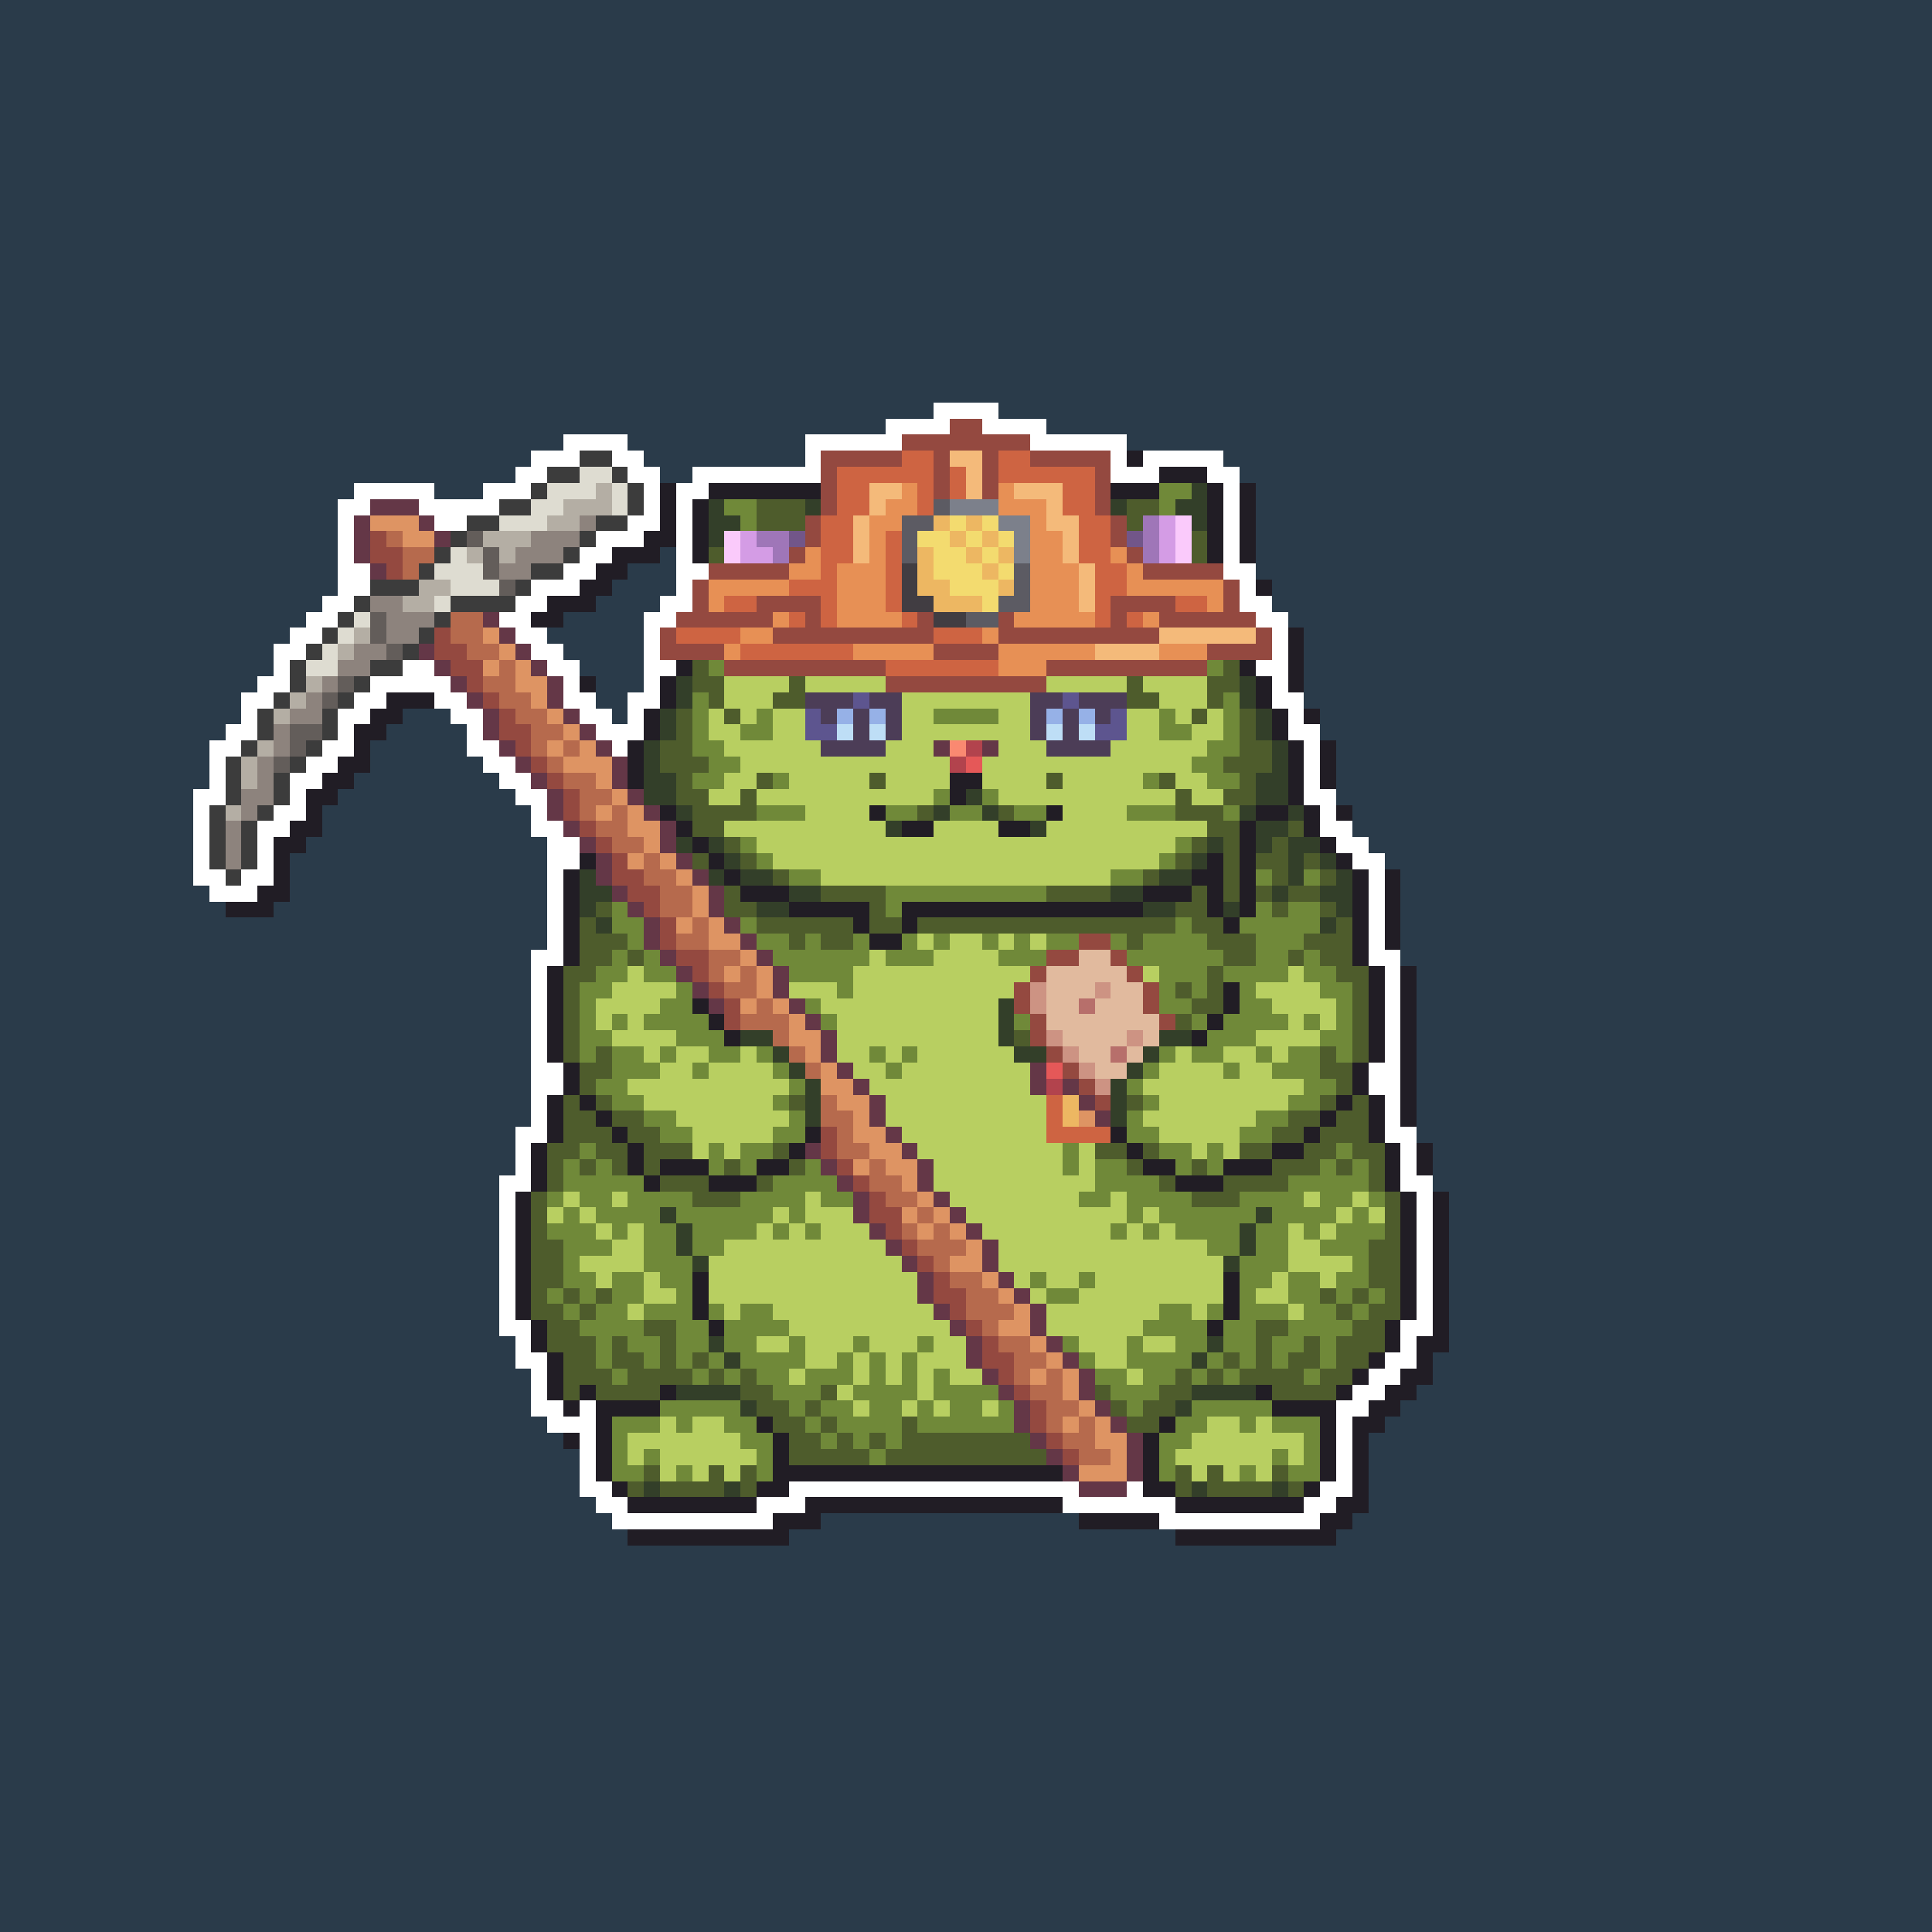 <svg xmlns="http://www.w3.org/2000/svg" shape-rendering="crispEdges" viewBox="0 -0.5 120 120" style="width:100%;height:100%;transform:translate3d(0,0,0);content-visibility:visible">
  <rect x="0" y="-0.5" width="120" height="120" fill="#333333" stroke="none"/>
  <path stroke="#2a3b4a" d="M0,0 h120 M0,1 h120 M0,2 h120 M0,3 h120 M0,4 h120 M0,5 h120 
    M0,6 h120 M0,7 h120 M0,8 h120 M0,9 h120 M0,10 h120 M0,11 h120 M0,12 h120 M0,13 h120 
    M0,14 h120 M0,15 h120 M0,16 h120 M0,17 h120 M0,18 h120 M0,19 h120 M0,20 h120 
    M0,21 h120 M0,22 h120 M0,23 h120 M0,24 h120 M0,25 h58 M62,25 h58 M0,26 h55 
    M65,26 h55 M0,27 h35 M39,27 h11 M70,27 h50 M0,28 h33 M40,28 h10 M76,28 h44 
    M0,29 h32 M41,29 h2 M77,29 h43 M0,30 h22 M27,30 h3 M78,30 h42 M0,31 h21 M78,31 h42 
    M0,32 h21 M78,32 h42 M0,33 h21 M78,33 h42 M0,34 h21 M41,34 h1 M78,34 h42 M0,35 h21 
    M39,35 h3 M78,35 h42 M0,36 h21 M38,36 h4 M79,36 h41 M0,37 h20 M37,37 h4 M79,37 h41 
    M0,38 h19 M35,38 h5 M80,38 h40 M0,39 h18 M34,39 h6 M81,39 h39 M0,40 h17 M35,40 h5 
    M81,40 h39 M0,41 h17 M36,41 h4 M81,41 h39 M0,42 h16 M37,42 h3 M81,42 h39 M0,43 h15 
    M37,43 h2 M81,43 h39 M0,44 h15 M25,44 h3 M38,44 h1 M82,44 h38 M0,45 h14 M24,45 h5 
    M82,45 h38 M0,46 h13 M23,46 h6 M83,46 h37 M0,47 h13 M23,47 h7 M83,47 h37 M0,48 h13 
    M22,48 h9 M83,48 h37 M0,49 h12 M21,49 h11 M83,49 h37 M0,50 h12 M20,50 h13 M84,50 h36 
    M0,51 h12 M20,51 h13 M84,51 h36 M0,52 h12 M19,52 h15 M85,52 h35 M0,53 h12 M18,53 h16 
    M86,53 h34 M0,54 h12 M18,54 h16 M87,54 h33 M0,55 h13 M18,55 h16 M87,55 h33 
    M0,56 h14 M17,56 h17 M87,56 h33 M0,57 h34 M87,57 h33 M0,58 h34 M87,58 h33 M0,59 h33 
    M87,59 h33 M0,60 h33 M88,60 h32 M0,61 h33 M88,61 h32 M0,62 h33 M88,62 h32 M0,63 h33 
    M88,63 h32 M0,64 h33 M88,64 h32 M0,65 h33 M88,65 h32 M0,66 h33 M88,66 h32 M0,67 h33 
    M88,67 h32 M0,68 h33 M88,68 h32 M0,69 h33 M88,69 h32 M0,70 h32 M88,70 h32 M0,71 h32 
    M89,71 h31 M0,72 h32 M89,72 h31 M0,73 h31 M89,73 h31 M0,74 h31 M90,74 h30 M0,75 h31 
    M90,75 h30 M0,76 h31 M90,76 h30 M0,77 h31 M90,77 h30 M0,78 h31 M90,78 h30 M0,79 h31 
    M90,79 h30 M0,80 h31 M90,80 h30 M0,81 h31 M90,81 h30 M0,82 h31 M90,82 h30 M0,83 h32 
    M90,83 h30 M0,84 h32 M89,84 h31 M0,85 h33 M89,85 h31 M0,86 h33 M88,86 h32 M0,87 h33 
    M87,87 h33 M0,88 h34 M86,88 h34 M0,89 h35 M85,89 h35 M0,90 h36 M85,90 h35 M0,91 h36 
    M85,91 h35 M0,92 h36 M85,92 h35 M0,93 h37 M85,93 h35 M0,94 h38 M51,94 h16 M84,94 h36 
    M0,95 h39 M49,95 h24 M83,95 h37 M0,96 h120 M0,97 h120 M0,98 h120 M0,99 h120 
    M0,100 h120 M0,101 h120 M0,102 h120 M0,103 h120 M0,104 h120 M0,105 h120 M0,106 h120 
    M0,107 h120 M0,108 h120 M0,109 h120 M0,110 h120 M0,111 h120 M0,112 h120 M0,113 h120 
    M0,114 h120 M0,115 h120 M0,116 h120 M0,117 h120 M0,118 h120 M0,119 h120"/>
  <path stroke="#ffffff" d="M58,25 h4 M55,26 h4 M61,26 h4 M35,27 h4 M50,27 h6 M64,27 h6 
    M33,28 h3 M38,28 h2 M50,28 h1 M69,28 h1 M71,28 h5 M32,29 h2 M39,29 h2 M43,29 h8 
    M69,29 h3 M75,29 h2 M22,30 h5 M30,30 h3 M40,30 h1 M42,30 h2 M76,30 h1 M21,31 h2 
    M26,31 h5 M40,31 h1 M42,31 h1 M76,31 h1 M21,32 h1 M27,32 h2 M39,32 h2 M42,32 h1 
    M76,32 h1 M21,33 h1 M37,33 h3 M42,33 h1 M76,33 h1 M21,34 h1 M36,34 h2 M42,34 h1 
    M76,34 h1 M21,35 h2 M35,35 h2 M42,35 h2 M76,35 h2 M21,36 h2 M33,36 h3 M42,36 h1 
    M77,36 h1 M20,37 h2 M32,37 h2 M41,37 h2 M77,37 h2 M19,38 h2 M31,38 h2 M40,38 h2 
    M78,38 h2 M18,39 h2 M32,39 h2 M40,39 h1 M79,39 h1 M17,40 h2 M33,40 h2 M40,40 h1 
    M79,40 h1 M17,41 h1 M25,41 h2 M34,41 h2 M40,41 h2 M78,41 h2 M16,42 h2 M23,42 h5 
    M35,42 h1 M40,42 h1 M79,42 h1 M15,43 h2 M22,43 h2 M27,43 h2 M35,43 h2 M39,43 h2 
    M79,43 h2 M15,44 h1 M21,44 h2 M28,44 h2 M36,44 h2 M39,44 h1 M80,44 h1 M14,45 h2 
    M21,45 h1 M29,45 h1 M37,45 h3 M80,45 h2 M13,46 h2 M20,46 h2 M29,46 h2 M38,46 h1 
    M81,46 h1 M13,47 h1 M19,47 h2 M30,47 h2 M81,47 h1 M13,48 h1 M18,48 h2 M31,48 h2 
    M81,48 h1 M12,49 h2 M18,49 h1 M32,49 h2 M81,49 h2 M12,50 h1 M17,50 h2 M33,50 h1 
    M82,50 h1 M12,51 h1 M16,51 h2 M33,51 h2 M82,51 h2 M12,52 h1 M16,52 h1 M34,52 h2 
    M83,52 h2 M12,53 h1 M16,53 h1 M34,53 h2 M84,53 h2 M12,54 h2 M15,54 h2 M34,54 h1 
    M85,54 h1 M13,55 h3 M34,55 h1 M85,55 h1 M34,56 h1 M85,56 h1 M34,57 h1 M85,57 h1 
    M34,58 h1 M85,58 h1 M33,59 h2 M85,59 h2 M33,60 h1 M86,60 h1 M33,61 h1 M86,61 h1 
    M33,62 h1 M86,62 h1 M33,63 h1 M86,63 h1 M33,64 h1 M86,64 h1 M33,65 h1 M86,65 h1 
    M33,66 h2 M85,66 h2 M33,67 h2 M85,67 h2 M33,68 h1 M86,68 h1 M33,69 h1 M86,69 h1 
    M32,70 h2 M86,70 h2 M32,71 h1 M87,71 h1 M32,72 h1 M87,72 h1 M31,73 h2 M87,73 h2 
    M31,74 h1 M88,74 h1 M31,75 h1 M88,75 h1 M31,76 h1 M88,76 h1 M31,77 h1 M88,77 h1 
    M31,78 h1 M88,78 h1 M31,79 h1 M88,79 h1 M31,80 h1 M88,80 h1 M31,81 h1 M88,81 h1 
    M31,82 h2 M87,82 h2 M32,83 h1 M87,83 h1 M32,84 h2 M86,84 h2 M33,85 h1 M85,85 h2 
    M33,86 h1 M84,86 h2 M33,87 h2 M36,87 h1 M83,87 h2 M34,88 h3 M83,88 h1 M36,89 h1 
    M83,89 h1 M36,90 h1 M83,90 h1 M36,91 h1 M83,91 h1 M36,92 h2 M49,92 h18 M70,92 h1 
    M82,92 h2 M37,93 h2 M47,93 h3 M66,93 h7 M81,93 h2 M38,94 h10 M72,94 h10"/>
  <path stroke="#944940" d="M59,26 h2 M56,27 h8 M51,28 h5 M58,28 h1 M61,28 h1 M64,28 h5 
    M51,29 h1 M58,29 h1 M61,29 h1 M68,29 h1 M51,30 h1 M58,30 h1 M61,30 h1 M68,30 h1 
    M51,31 h1 M68,31 h1 M50,32 h1 M69,32 h1 M23,33 h1 M50,33 h1 M69,33 h1 M23,34 h2 
    M49,34 h1 M70,34 h1 M24,35 h1 M44,35 h5 M71,35 h5 M43,36 h1 M76,36 h1 M43,37 h1 
    M47,37 h4 M69,37 h4 M76,37 h1 M42,38 h6 M50,38 h1 M57,38 h1 M62,38 h1 M69,38 h1 
    M72,38 h6 M27,39 h1 M41,39 h1 M48,39 h10 M62,39 h10 M78,39 h1 M27,40 h2 M41,40 h4 
    M58,40 h4 M75,40 h4 M28,41 h2 M45,41 h10 M65,41 h10 M29,42 h1 M55,42 h10 M30,43 h1 
    M31,44 h1 M31,45 h2 M32,46 h1 M33,47 h1 M34,48 h1 M35,49 h1 M35,50 h1 M36,51 h1 
    M37,52 h1 M38,53 h1 M38,54 h2 M39,55 h2 M40,56 h1 M41,57 h1 M41,58 h1 M67,58 h2 
    M42,59 h2 M65,59 h2 M69,59 h1 M43,60 h1 M64,60 h1 M70,60 h1 M44,61 h1 M63,61 h1 
    M71,61 h1 M45,62 h1 M63,62 h1 M71,62 h1 M45,63 h1 M64,63 h1 M72,63 h1 M64,64 h1 
    M65,65 h1 M66,66 h1 M67,67 h1 M68,68 h1 M51,70 h1 M51,71 h1 M52,72 h1 M53,73 h1 
    M54,74 h1 M54,75 h2 M55,76 h1 M56,77 h1 M57,78 h1 M58,79 h1 M58,80 h2 M59,81 h1 
    M60,82 h1 M61,83 h1 M61,84 h2 M62,85 h1 M63,86 h1 M64,87 h1 M64,88 h1 M65,89 h1 
    M66,90 h1"/>
  <path stroke="#3c3c3c" d="M36,28 h2 M34,29 h2 M38,29 h1 M33,30 h1 M39,30 h1 M31,31 h2 
    M39,31 h1 M29,32 h2 M37,32 h2 M28,33 h1 M36,33 h1 M27,34 h1 M35,34 h1 M26,35 h1 
    M33,35 h2 M23,36 h3 M32,36 h1 M22,37 h1 M28,37 h4 M21,38 h1 M27,38 h1 M20,39 h1 
    M26,39 h1 M19,40 h1 M25,40 h1 M18,41 h1 M23,41 h2 M18,42 h1 M22,42 h1 M17,43 h1 
    M21,43 h1 M16,44 h1 M20,44 h1 M16,45 h1 M20,45 h1 M15,46 h1 M19,46 h1 M14,47 h1 
    M18,47 h1 M14,48 h1 M17,48 h1 M14,49 h1 M17,49 h1 M13,50 h1 M16,50 h1 M13,51 h1 
    M15,51 h1 M13,52 h1 M15,52 h1 M13,53 h1 M15,53 h1 M14,54 h1"/>
  <path stroke="#ce6442" d="M56,28 h2 M62,28 h2 M52,29 h6 M59,29 h1 M62,29 h6 M52,30 h2 
    M57,30 h1 M59,30 h1 M66,30 h2 M52,31 h2 M57,31 h1 M66,31 h2 M51,32 h2 M67,32 h2 
    M51,33 h2 M55,33 h1 M67,33 h2 M51,34 h2 M55,34 h1 M67,34 h2 M51,35 h1 M55,35 h1 
    M68,35 h2 M49,36 h3 M55,36 h1 M68,36 h2 M45,37 h2 M51,37 h1 M55,37 h1 M68,37 h1 
    M73,37 h2 M49,38 h1 M51,38 h1 M56,38 h1 M68,38 h1 M70,38 h1 M42,39 h4 M58,39 h3 
    M46,40 h7 M55,41 h7 M65,68 h1 M65,69 h1 M65,70 h4"/>
  <path stroke="#f4ba7a" d="M59,28 h2 M60,29 h1 M54,30 h2 M60,30 h1 M63,30 h3 M54,31 h1 
    M65,31 h1 M53,32 h1 M65,32 h2 M53,33 h1 M66,33 h1 M53,34 h1 M66,34 h1 M67,35 h1 
    M67,36 h1 M67,37 h1 M72,39 h6 M68,40 h4"/>
  <path stroke="#211d25" d="M70,28 h1 M72,29 h3 M41,30 h1 M44,30 h7 M69,30 h3 M75,30 h1 
    M77,30 h1 M41,31 h1 M43,31 h1 M75,31 h1 M77,31 h1 M41,32 h1 M43,32 h1 M75,32 h1 
    M77,32 h1 M40,33 h2 M43,33 h1 M75,33 h1 M77,33 h1 M38,34 h3 M43,34 h1 M75,34 h1 
    M77,34 h1 M37,35 h2 M36,36 h2 M78,36 h1 M34,37 h3 M33,38 h2 M80,39 h1 M80,40 h1 
    M42,41 h1 M77,41 h1 M80,41 h1 M36,42 h1 M41,42 h1 M78,42 h1 M80,42 h1 M24,43 h3 
    M41,43 h1 M78,43 h1 M23,44 h2 M40,44 h1 M79,44 h1 M81,44 h1 M22,45 h2 M40,45 h1 
    M79,45 h1 M22,46 h1 M39,46 h1 M80,46 h1 M82,46 h1 M21,47 h2 M39,47 h1 M80,47 h1 
    M82,47 h1 M20,48 h2 M39,48 h1 M59,48 h2 M80,48 h1 M82,48 h1 M19,49 h2 M59,49 h1 
    M80,49 h1 M19,50 h1 M41,50 h1 M54,50 h1 M65,50 h1 M78,50 h2 M81,50 h1 M83,50 h1 
    M18,51 h2 M42,51 h1 M56,51 h2 M62,51 h2 M77,51 h1 M81,51 h1 M17,52 h2 M43,52 h1 
    M77,52 h1 M82,52 h1 M17,53 h1 M36,53 h1 M44,53 h1 M75,53 h1 M77,53 h1 M83,53 h1 
    M17,54 h1 M35,54 h1 M45,54 h1 M74,54 h2 M77,54 h1 M84,54 h1 M86,54 h1 M16,55 h2 
    M35,55 h1 M46,55 h3 M71,55 h3 M75,55 h1 M77,55 h1 M84,55 h1 M86,55 h1 M14,56 h3 
    M35,56 h1 M49,56 h5 M56,56 h15 M75,56 h1 M77,56 h1 M84,56 h1 M86,56 h1 M35,57 h1 
    M53,57 h1 M56,57 h1 M76,57 h1 M84,57 h1 M86,57 h1 M35,58 h1 M54,58 h2 M84,58 h1 
    M86,58 h1 M35,59 h1 M84,59 h1 M34,60 h1 M85,60 h1 M87,60 h1 M34,61 h1 M76,61 h1 
    M85,61 h1 M87,61 h1 M34,62 h1 M43,62 h1 M76,62 h1 M85,62 h1 M87,62 h1 M34,63 h1 
    M44,63 h1 M75,63 h1 M85,63 h1 M87,63 h1 M34,64 h1 M45,64 h1 M74,64 h1 M85,64 h1 
    M87,64 h1 M34,65 h1 M85,65 h1 M87,65 h1 M35,66 h1 M84,66 h1 M87,66 h1 M35,67 h1 
    M84,67 h1 M87,67 h1 M34,68 h1 M36,68 h1 M83,68 h1 M85,68 h1 M87,68 h1 M34,69 h1 
    M37,69 h1 M82,69 h1 M85,69 h1 M87,69 h1 M34,70 h1 M38,70 h1 M50,70 h1 M69,70 h1 
    M81,70 h1 M85,70 h1 M33,71 h1 M39,71 h1 M49,71 h1 M70,71 h1 M79,71 h2 M86,71 h1 
    M88,71 h1 M33,72 h1 M39,72 h1 M41,72 h3 M47,72 h2 M71,72 h2 M76,72 h3 M86,72 h1 
    M88,72 h1 M33,73 h1 M40,73 h1 M44,73 h3 M73,73 h3 M86,73 h1 M32,74 h1 M87,74 h1 
    M89,74 h1 M32,75 h1 M87,75 h1 M89,75 h1 M32,76 h1 M87,76 h1 M89,76 h1 M32,77 h1 
    M87,77 h1 M89,77 h1 M32,78 h1 M87,78 h1 M89,78 h1 M32,79 h1 M43,79 h1 M76,79 h1 
    M87,79 h1 M89,79 h1 M32,80 h1 M43,80 h1 M76,80 h1 M87,80 h1 M89,80 h1 M32,81 h1 
    M43,81 h1 M76,81 h1 M87,81 h1 M89,81 h1 M33,82 h1 M44,82 h1 M75,82 h1 M86,82 h1 
    M89,82 h1 M33,83 h1 M86,83 h1 M88,83 h2 M34,84 h1 M85,84 h1 M88,84 h1 M34,85 h1 
    M84,85 h1 M87,85 h2 M34,86 h1 M36,86 h1 M41,86 h1 M78,86 h1 M83,86 h1 M86,86 h2 
    M35,87 h1 M37,87 h4 M79,87 h4 M85,87 h2 M37,88 h1 M47,88 h1 M72,88 h1 M82,88 h1 
    M84,88 h2 M35,89 h1 M37,89 h1 M48,89 h1 M71,89 h1 M82,89 h1 M84,89 h1 M37,90 h1 
    M48,90 h1 M71,90 h1 M82,90 h1 M84,90 h1 M37,91 h1 M48,91 h18 M71,91 h1 M82,91 h1 
    M84,91 h1 M38,92 h1 M47,92 h2 M71,92 h2 M81,92 h1 M84,92 h1 M39,93 h8 M50,93 h16 
    M73,93 h8 M83,93 h2 M48,94 h3 M67,94 h5 M82,94 h2 M39,95 h10 M73,95 h10"/>
  <path stroke="#dedcd1" d="M36,29 h2 M34,30 h3 M38,30 h1 M33,31 h2 M38,31 h1 M31,32 h3 
    M28,34 h1 M27,35 h3 M28,36 h3 M27,37 h1 M22,38 h1 M21,39 h1 M20,40 h1 M19,41 h2"/>
  <path stroke="#b4aea4" d="M37,30 h1 M35,31 h3 M34,32 h2 M30,33 h3 M29,34 h1 M31,34 h1 
    M26,36 h2 M25,37 h2 M22,39 h1 M21,40 h1 M19,42 h1 M18,43 h1 M17,44 h1 M16,46 h1 
    M15,47 h1 M15,48 h1 M14,50 h1"/>
  <path stroke="#e79055" d="M56,30 h1 M62,30 h1 M55,31 h2 M62,31 h3 M54,32 h2 M64,32 h1 
    M54,33 h1 M64,33 h2 M50,34 h1 M54,34 h1 M64,34 h2 M69,34 h1 M49,35 h2 M52,35 h3 
    M64,35 h3 M70,35 h1 M44,36 h5 M52,36 h3 M64,36 h3 M70,36 h6 M44,37 h1 M52,37 h3 
    M64,37 h3 M75,37 h1 M48,38 h1 M52,38 h4 M63,38 h5 M71,38 h1 M46,39 h2 M61,39 h1 
    M45,40 h1 M53,40 h5 M62,40 h6 M72,40 h3 M62,41 h3"/>
  <path stroke="#708939" d="M72,30 h2 M45,31 h2 M72,31 h1 M46,32 h1 M44,41 h1 M75,41 h1 
    M43,43 h1 M76,43 h1 M43,44 h1 M47,44 h1 M58,44 h4 M72,44 h1 M76,44 h1 M43,45 h1 
    M46,45 h2 M72,45 h2 M76,45 h1 M43,46 h2 M75,46 h2 M44,47 h2 M74,47 h2 M43,48 h2 
    M48,48 h1 M71,48 h1 M75,48 h2 M58,49 h1 M61,49 h1 M47,50 h3 M55,50 h2 M59,50 h2 
    M63,50 h2 M70,50 h3 M76,50 h1 M46,52 h1 M73,52 h1 M47,53 h1 M72,53 h1 M49,54 h2 
    M69,54 h2 M78,54 h1 M81,54 h1 M55,55 h10 M38,56 h1 M55,56 h1 M78,56 h1 M80,56 h2 
    M38,57 h2 M46,57 h1 M73,57 h1 M77,57 h5 M39,58 h1 M47,58 h2 M50,58 h1 M53,58 h1 
    M56,58 h1 M58,58 h1 M61,58 h1 M63,58 h1 M65,58 h2 M69,58 h1 M71,58 h4 M78,58 h3 
    M38,59 h1 M40,59 h1 M48,59 h6 M55,59 h3 M62,59 h3 M70,59 h6 M78,59 h2 M81,59 h1 
    M37,60 h2 M40,60 h2 M49,60 h4 M72,60 h3 M76,60 h4 M81,60 h2 M36,61 h2 M42,61 h1 
    M52,61 h1 M72,61 h1 M74,61 h1 M77,61 h1 M82,61 h2 M36,62 h1 M41,62 h2 M50,62 h1 
    M72,62 h2 M77,62 h2 M83,62 h1 M36,63 h1 M38,63 h1 M40,63 h4 M51,63 h1 M63,63 h1 
    M74,63 h1 M76,63 h4 M81,63 h1 M83,63 h1 M36,64 h2 M42,64 h3 M75,64 h3 M82,64 h2 
    M36,65 h1 M38,65 h2 M41,65 h1 M44,65 h2 M47,65 h1 M54,65 h1 M56,65 h1 M72,65 h1 
    M74,65 h2 M78,65 h1 M80,65 h2 M83,65 h1 M38,66 h3 M43,66 h1 M48,66 h1 M55,66 h1 
    M71,66 h1 M76,66 h1 M79,66 h3 M37,67 h2 M49,67 h1 M70,67 h1 M81,67 h2 M38,68 h2 
    M48,68 h1 M71,68 h1 M80,68 h2 M40,69 h2 M49,69 h1 M70,69 h1 M78,69 h2 M41,70 h2 
    M48,70 h2 M70,70 h2 M77,70 h2 M36,71 h1 M44,71 h1 M46,71 h2 M66,71 h1 M72,71 h2 
    M75,71 h1 M83,71 h1 M35,72 h1 M37,72 h1 M44,72 h1 M46,72 h1 M50,72 h1 M66,72 h1 
    M68,72 h2 M73,72 h1 M75,72 h1 M82,72 h1 M84,72 h1 M35,73 h5 M48,73 h4 M68,73 h4 
    M80,73 h5 M34,74 h1 M36,74 h2 M39,74 h4 M46,74 h4 M51,74 h2 M67,74 h2 M70,74 h4 
    M77,74 h4 M82,74 h2 M85,74 h1 M35,75 h1 M37,75 h4 M42,75 h6 M49,75 h1 M70,75 h1 
    M72,75 h6 M79,75 h4 M84,75 h1 M34,76 h3 M38,76 h1 M40,76 h2 M43,76 h4 M48,76 h1 
    M50,76 h1 M69,76 h1 M71,76 h1 M73,76 h4 M78,76 h2 M81,76 h1 M83,76 h3 M35,77 h3 
    M40,77 h2 M43,77 h2 M75,77 h2 M78,77 h2 M82,77 h3 M35,78 h1 M40,78 h3 M77,78 h3 
    M84,78 h1 M35,79 h2 M38,79 h2 M41,79 h2 M64,79 h1 M67,79 h1 M77,79 h2 M80,79 h2 
    M83,79 h2 M34,80 h1 M36,80 h1 M38,80 h2 M42,80 h1 M65,80 h2 M77,80 h1 M80,80 h2 
    M83,80 h1 M85,80 h1 M35,81 h1 M37,81 h2 M40,81 h3 M44,81 h1 M46,81 h2 M72,81 h2 
    M75,81 h1 M77,81 h3 M81,81 h2 M84,81 h1 M36,82 h4 M42,82 h2 M45,82 h4 M71,82 h4 
    M76,82 h2 M80,82 h4 M37,83 h1 M39,83 h2 M42,83 h2 M45,83 h2 M49,83 h1 M53,83 h1 
    M57,83 h1 M66,83 h1 M70,83 h1 M73,83 h2 M76,83 h2 M79,83 h2 M82,83 h1 M37,84 h1 
    M40,84 h1 M42,84 h1 M44,84 h1 M46,84 h4 M52,84 h1 M54,84 h1 M56,84 h1 M67,84 h1 
    M70,84 h4 M75,84 h1 M77,84 h1 M79,84 h1 M82,84 h1 M38,85 h1 M43,85 h1 M45,85 h1 
    M47,85 h2 M50,85 h3 M54,85 h1 M56,85 h1 M58,85 h1 M68,85 h2 M71,85 h2 M74,85 h1 
    M76,85 h1 M81,85 h1 M48,86 h3 M53,86 h4 M58,86 h4 M69,86 h3 M41,87 h5 M49,87 h1 
    M51,87 h2 M54,87 h2 M57,87 h1 M59,87 h2 M62,87 h1 M70,87 h1 M74,87 h5 M38,88 h3 
    M42,88 h1 M45,88 h2 M50,88 h1 M52,88 h4 M57,88 h6 M73,88 h2 M77,88 h1 M79,88 h3 
    M38,89 h1 M46,89 h2 M51,89 h1 M53,89 h1 M55,89 h1 M72,89 h2 M81,89 h1 M38,90 h1 
    M40,90 h1 M47,90 h1 M54,90 h1 M72,90 h1 M79,90 h1 M81,90 h1 M38,91 h2 M42,91 h1 
    M47,91 h1 M72,91 h1 M77,91 h1 M80,91 h2"/>
  <path stroke="#333f29" d="M74,30 h1 M44,31 h1 M50,31 h1 M69,31 h1 M73,31 h2 M44,32 h2 
    M74,32 h1 M44,33 h1 M42,42 h1 M77,42 h1 M42,43 h1 M77,43 h1 M41,44 h1 M78,44 h1 
    M41,45 h1 M78,45 h1 M40,46 h1 M79,46 h1 M40,47 h1 M79,47 h1 M40,48 h2 M78,48 h2 
    M40,49 h2 M60,49 h1 M78,49 h2 M42,50 h1 M58,50 h1 M61,50 h1 M77,50 h1 M80,50 h1 
    M55,51 h1 M64,51 h1 M78,51 h2 M42,52 h1 M44,52 h1 M75,52 h1 M78,52 h1 M80,52 h2 
    M45,53 h1 M74,53 h1 M80,53 h1 M82,53 h1 M36,54 h1 M44,54 h1 M46,54 h2 M72,54 h2 
    M80,54 h1 M83,54 h1 M36,55 h2 M49,55 h2 M69,55 h2 M79,55 h1 M82,55 h2 M36,56 h1 
    M47,56 h2 M71,56 h2 M76,56 h1 M83,56 h1 M37,57 h1 M82,57 h1 M62,62 h1 M62,63 h1 
    M46,64 h2 M62,64 h1 M72,64 h2 M48,65 h1 M63,65 h2 M71,65 h1 M49,66 h1 M70,66 h1 
    M50,67 h1 M69,67 h1 M50,68 h1 M69,68 h1 M50,69 h1 M69,69 h1 M41,75 h1 M78,75 h1 
    M42,76 h1 M77,76 h1 M42,77 h1 M77,77 h1 M43,78 h1 M76,78 h1 M44,83 h1 M75,83 h1 
    M45,84 h1 M74,84 h1 M42,86 h4 M74,86 h4 M46,87 h1 M73,87 h1 M40,92 h1 M45,92 h1 
    M74,92 h1 M79,92 h1"/>
  <path stroke="#643747" d="M23,31 h3 M22,32 h1 M26,32 h1 M22,33 h1 M27,33 h1 M22,34 h1 
    M23,35 h1 M30,38 h1 M31,39 h1 M26,40 h1 M32,40 h1 M27,41 h1 M33,41 h1 M28,42 h1 
    M34,42 h1 M29,43 h1 M34,43 h1 M30,44 h1 M35,44 h1 M30,45 h1 M36,45 h1 M31,46 h1 
    M37,46 h1 M58,46 h1 M61,46 h1 M32,47 h1 M38,47 h1 M33,48 h1 M38,48 h1 M34,49 h1 
    M39,49 h1 M34,50 h1 M40,50 h1 M35,51 h1 M41,51 h1 M36,52 h1 M41,52 h1 M37,53 h1 
    M42,53 h1 M37,54 h1 M43,54 h1 M38,55 h1 M44,55 h1 M39,56 h1 M44,56 h1 M40,57 h1 
    M45,57 h1 M40,58 h1 M46,58 h1 M41,59 h1 M47,59 h1 M42,60 h1 M48,60 h1 M43,61 h1 
    M48,61 h1 M44,62 h1 M49,62 h1 M50,63 h1 M51,64 h1 M51,65 h1 M52,66 h1 M64,66 h1 
    M53,67 h1 M64,67 h1 M66,67 h1 M54,68 h1 M67,68 h1 M54,69 h1 M68,69 h1 M55,70 h1 
    M50,71 h1 M56,71 h1 M51,72 h1 M57,72 h1 M52,73 h1 M57,73 h1 M53,74 h1 M58,74 h1 
    M53,75 h1 M59,75 h1 M54,76 h1 M60,76 h1 M55,77 h1 M61,77 h1 M56,78 h1 M61,78 h1 
    M57,79 h1 M62,79 h1 M57,80 h1 M63,80 h1 M58,81 h1 M64,81 h1 M59,82 h1 M64,82 h1 
    M60,83 h1 M65,83 h1 M60,84 h1 M66,84 h1 M61,85 h1 M67,85 h1 M62,86 h1 M67,86 h1 
    M63,87 h1 M68,87 h1 M63,88 h1 M69,88 h1 M64,89 h1 M70,89 h1 M65,90 h1 M70,90 h1 
    M66,91 h1 M70,91 h1 M67,92 h3"/>
  <path stroke="#4e5c2c" d="M47,31 h3 M70,31 h2 M47,32 h3 M70,32 h1 M74,33 h1 M44,34 h1 
    M74,34 h1 M43,41 h1 M76,41 h1 M43,42 h2 M49,42 h1 M70,42 h1 M75,42 h2 M44,43 h1 
    M48,43 h2 M70,43 h2 M75,43 h1 M42,44 h1 M45,44 h1 M74,44 h1 M77,44 h1 M42,45 h1 
    M77,45 h1 M41,46 h2 M77,46 h2 M41,47 h3 M76,47 h3 M42,48 h1 M47,48 h1 M54,48 h1 
    M65,48 h1 M72,48 h1 M77,48 h1 M42,49 h2 M46,49 h1 M73,49 h1 M76,49 h2 M43,50 h4 
    M57,50 h1 M62,50 h1 M73,50 h3 M43,51 h2 M75,51 h2 M80,51 h1 M45,52 h1 M74,52 h1 
    M76,52 h1 M79,52 h1 M43,53 h1 M46,53 h1 M73,53 h1 M76,53 h1 M78,53 h2 M81,53 h1 
    M48,54 h1 M71,54 h1 M76,54 h1 M79,54 h1 M82,54 h1 M45,55 h1 M51,55 h4 M65,55 h4 
    M74,55 h1 M76,55 h1 M78,55 h1 M80,55 h2 M37,56 h1 M45,56 h2 M54,56 h1 M73,56 h2 
    M79,56 h1 M82,56 h1 M36,57 h1 M47,57 h6 M54,57 h2 M57,57 h16 M74,57 h2 M83,57 h1 
    M36,58 h3 M49,58 h1 M51,58 h2 M70,58 h1 M75,58 h3 M81,58 h3 M36,59 h2 M39,59 h1 
    M76,59 h2 M80,59 h1 M82,59 h2 M35,60 h2 M75,60 h1 M83,60 h2 M35,61 h1 M73,61 h1 
    M75,61 h1 M84,61 h1 M35,62 h1 M74,62 h2 M84,62 h1 M35,63 h1 M73,63 h1 M84,63 h1 
    M35,64 h1 M63,64 h1 M84,64 h1 M35,65 h1 M37,65 h1 M82,65 h1 M84,65 h1 M36,66 h2 
    M82,66 h2 M36,67 h1 M83,67 h1 M35,68 h1 M37,68 h1 M49,68 h1 M70,68 h1 M82,68 h1 
    M84,68 h1 M35,69 h2 M38,69 h2 M80,69 h2 M83,69 h2 M35,70 h3 M39,70 h2 M79,70 h2 
    M82,70 h3 M34,71 h2 M37,71 h2 M40,71 h3 M48,71 h1 M68,71 h2 M71,71 h1 M77,71 h2 
    M81,71 h2 M84,71 h2 M34,72 h1 M36,72 h1 M38,72 h1 M40,72 h1 M45,72 h1 M49,72 h1 
    M70,72 h1 M74,72 h1 M79,72 h3 M83,72 h1 M85,72 h1 M34,73 h1 M41,73 h3 M47,73 h1 
    M72,73 h1 M76,73 h4 M85,73 h1 M33,74 h1 M43,74 h3 M74,74 h3 M86,74 h1 M33,75 h1 
    M86,75 h1 M33,76 h1 M86,76 h1 M33,77 h2 M85,77 h2 M33,78 h2 M85,78 h2 M33,79 h2 
    M85,79 h2 M33,80 h1 M35,80 h1 M37,80 h1 M82,80 h1 M84,80 h1 M86,80 h1 M33,81 h2 
    M36,81 h1 M83,81 h1 M85,81 h2 M34,82 h2 M40,82 h2 M78,82 h2 M84,82 h2 M34,83 h3 
    M38,83 h1 M41,83 h1 M78,83 h1 M81,83 h1 M83,83 h3 M35,84 h2 M38,84 h2 M41,84 h1 
    M43,84 h1 M76,84 h1 M78,84 h1 M80,84 h2 M83,84 h2 M35,85 h3 M39,85 h4 M44,85 h1 
    M46,85 h1 M73,85 h1 M75,85 h1 M77,85 h4 M82,85 h2 M35,86 h1 M37,86 h4 M46,86 h2 
    M51,86 h1 M68,86 h1 M72,86 h2 M79,86 h4 M47,87 h2 M50,87 h1 M69,87 h1 M71,87 h2 
    M48,88 h2 M51,88 h1 M56,88 h1 M70,88 h2 M49,89 h2 M52,89 h1 M54,89 h1 M56,89 h8 
    M49,90 h5 M55,90 h10 M40,91 h1 M44,91 h1 M46,91 h1 M73,91 h1 M75,91 h1 M79,91 h1 
    M39,92 h1 M41,92 h4 M46,92 h1 M73,92 h1 M75,92 h4 M80,92 h1"/>
  <path stroke="#5c5b63" d="M58,31 h1 M56,32 h2 M56,33 h1 M56,34 h1 M63,35 h1 M63,36 h1 
    M62,37 h2 M60,38 h2"/>
  <path stroke="#7c808b" d="M59,31 h3 M62,32 h2 M63,33 h1 M63,34 h1"/>
  <path stroke="#de9463" d="M23,32 h3 M25,33 h2 M30,39 h1 M31,40 h1 M30,41 h1 M32,41 h1 
    M32,42 h2 M33,43 h1 M34,44 h1 M35,45 h1 M34,46 h1 M36,46 h1 M35,47 h3 M37,48 h1 
    M38,49 h1 M37,50 h1 M39,50 h1 M39,51 h2 M40,52 h1 M39,53 h1 M41,53 h1 M42,54 h1 
    M43,55 h1 M43,56 h1 M42,57 h1 M44,57 h1 M44,58 h2 M46,59 h1 M45,60 h1 M47,60 h1 
    M47,61 h1 M46,62 h1 M48,62 h1 M49,63 h1 M49,64 h2 M50,65 h1 M51,66 h1 M51,67 h2 
    M52,68 h2 M53,69 h1 M67,69 h1 M53,70 h2 M54,71 h2 M53,72 h1 M55,72 h2 M56,73 h1 
    M57,74 h1 M56,75 h1 M58,75 h1 M57,76 h1 M59,76 h1 M60,77 h1 M59,78 h2 M61,79 h1 
    M62,80 h1 M63,81 h1 M62,82 h2 M64,83 h1 M65,84 h1 M64,85 h1 M66,85 h1 M66,86 h1 
    M67,87 h1 M66,88 h1 M68,88 h1 M68,89 h2 M69,90 h1 M67,91 h3"/>
  <path stroke="#8d837d" d="M36,32 h1 M33,33 h3 M32,34 h3 M31,35 h2 M23,37 h2 M24,38 h3 
    M24,39 h2 M22,40 h2 M21,41 h2 M20,42 h1 M19,43 h1 M18,44 h2 M17,45 h1 M17,46 h1 
    M16,47 h1 M16,48 h1 M15,49 h2 M15,50 h1 M14,51 h1 M14,52 h1 M14,53 h1"/>
  <path stroke="#edb762" d="M58,32 h1 M60,32 h1 M59,33 h1 M61,33 h1 M57,34 h1 M60,34 h1 
    M62,34 h1 M57,35 h1 M61,35 h1 M57,36 h2 M62,36 h1 M58,37 h3 M66,68 h1 M66,69 h1"/>
  <path stroke="#f3db6f" d="M59,32 h1 M61,32 h1 M57,33 h2 M60,33 h1 M62,33 h1 M58,34 h2 
    M61,34 h1 M58,35 h3 M62,35 h1 M59,36 h3 M61,37 h1"/>
  <path stroke="#9f76b8" d="M71,32 h1 M47,33 h2 M71,33 h1 M48,34 h1 M71,34 h1"/>
  <path stroke="#d49ce5" d="M72,32 h1 M46,33 h1 M72,33 h1 M46,34 h2 M72,34 h1"/>
  <path stroke="#facafb" d="M73,32 h1 M45,33 h1 M73,33 h1 M45,34 h1 M73,34 h1"/>
  <path stroke="#b66a4d" d="M24,33 h1 M25,34 h2 M25,35 h1 M28,38 h2 M28,39 h2 M29,40 h2 
    M31,41 h1 M30,42 h2 M31,43 h2 M32,44 h2 M33,45 h2 M33,46 h1 M35,46 h1 M34,47 h1 
    M35,48 h2 M36,49 h2 M36,50 h1 M38,50 h1 M37,51 h2 M38,52 h2 M40,53 h1 M40,54 h2 
    M41,55 h2 M41,56 h2 M43,57 h1 M42,58 h2 M44,59 h2 M44,60 h1 M46,60 h1 M45,61 h2 
    M47,62 h1 M46,63 h3 M48,64 h1 M49,65 h1 M50,66 h1 M51,68 h1 M51,69 h2 M52,70 h1 
    M52,71 h2 M54,72 h1 M54,73 h2 M55,74 h2 M57,75 h1 M56,76 h1 M58,76 h1 M57,77 h3 
    M58,78 h1 M59,79 h2 M60,80 h2 M60,81 h3 M61,82 h1 M62,83 h2 M63,84 h2 M63,85 h1 
    M65,85 h1 M64,86 h2 M65,87 h2 M65,88 h1 M67,88 h1 M66,89 h2 M67,90 h2"/>
  <path stroke="#635d5a" d="M29,33 h1 M30,34 h1 M30,35 h1 M31,36 h1 M23,38 h1 M23,39 h1 
    M24,40 h1 M21,42 h1 M20,43 h1 M18,45 h2 M18,46 h1 M17,47 h1"/>
  <path stroke="#725689" d="M49,33 h1 M70,33 h1"/>
  <path stroke="#413d42" d="M56,35 h1 M56,36 h1 M56,37 h2 M58,38 h2"/>
  <path stroke="#b8cf61" d="M45,42 h4 M50,42 h5 M65,42 h5 M71,42 h4 M45,43 h3 M56,43 h8 
    M72,43 h3 M44,44 h1 M46,44 h1 M48,44 h2 M56,44 h2 M62,44 h2 M70,44 h2 M73,44 h1 
    M75,44 h1 M44,45 h2 M48,45 h2 M56,45 h8 M70,45 h2 M74,45 h2 M45,46 h6 M55,46 h3 
    M62,46 h3 M69,46 h6 M46,47 h13 M61,47 h13 M45,48 h2 M49,48 h5 M55,48 h4 M61,48 h4 
    M66,48 h5 M73,48 h2 M44,49 h2 M47,49 h11 M62,49 h11 M74,49 h2 M50,50 h4 M66,50 h4 
    M45,51 h10 M58,51 h4 M65,51 h10 M47,52 h26 M48,53 h24 M51,54 h18 M57,58 h1 
    M59,58 h2 M62,58 h1 M64,58 h1 M54,59 h1 M58,59 h4 M39,60 h1 M53,60 h11 M71,60 h1 
    M80,60 h1 M38,61 h4 M49,61 h3 M53,61 h10 M78,61 h4 M37,62 h4 M51,62 h11 M79,62 h4 
    M37,63 h1 M39,63 h1 M52,63 h10 M80,63 h1 M82,63 h1 M38,64 h4 M52,64 h10 M78,64 h4 
    M40,65 h1 M42,65 h2 M46,65 h1 M52,65 h2 M55,65 h1 M57,65 h6 M73,65 h1 M76,65 h2 
    M79,65 h1 M41,66 h2 M44,66 h4 M53,66 h2 M56,66 h8 M72,66 h4 M77,66 h2 M39,67 h10 
    M54,67 h10 M71,67 h10 M40,68 h8 M55,68 h10 M72,68 h8 M42,69 h7 M55,69 h10 M71,69 h7 
    M43,70 h5 M56,70 h9 M72,70 h5 M43,71 h1 M45,71 h1 M57,71 h9 M67,71 h1 M74,71 h1 
    M76,71 h1 M58,72 h8 M67,72 h1 M58,73 h10 M35,74 h1 M38,74 h1 M50,74 h1 M59,74 h8 
    M69,74 h1 M81,74 h1 M84,74 h1 M34,75 h1 M36,75 h1 M48,75 h1 M50,75 h3 M60,75 h10 
    M71,75 h1 M83,75 h1 M85,75 h1 M37,76 h1 M39,76 h1 M47,76 h1 M49,76 h1 M51,76 h3 
    M61,76 h8 M70,76 h1 M72,76 h1 M80,76 h1 M82,76 h1 M38,77 h2 M45,77 h10 M62,77 h13 
    M80,77 h2 M36,78 h4 M44,78 h12 M62,78 h14 M80,78 h4 M37,79 h1 M40,79 h1 M44,79 h13 
    M63,79 h1 M65,79 h2 M68,79 h8 M79,79 h1 M82,79 h1 M40,80 h2 M44,80 h13 M64,80 h1 
    M67,80 h9 M78,80 h2 M39,81 h1 M45,81 h1 M48,81 h10 M65,81 h7 M74,81 h1 M80,81 h1 
    M49,82 h10 M65,82 h6 M47,83 h2 M50,83 h3 M54,83 h3 M58,83 h2 M67,83 h3 M71,83 h2 
    M50,84 h2 M53,84 h1 M55,84 h1 M57,84 h3 M68,84 h2 M49,85 h1 M53,85 h1 M55,85 h1 
    M57,85 h1 M59,85 h2 M70,85 h1 M52,86 h1 M57,86 h1 M53,87 h1 M56,87 h1 M58,87 h1 
    M61,87 h1 M41,88 h1 M43,88 h2 M75,88 h2 M78,88 h1 M39,89 h7 M74,89 h7 M39,90 h1 
    M41,90 h6 M73,90 h6 M80,90 h1 M41,91 h1 M43,91 h1 M45,91 h1 M74,91 h1 M76,91 h1 
    M78,91 h1"/>
  <path stroke="#4c3d57" d="M50,43 h3 M54,43 h2 M64,43 h2 M67,43 h3 M51,44 h1 M53,44 h1 
    M55,44 h1 M64,44 h1 M66,44 h1 M68,44 h1 M53,45 h1 M55,45 h1 M64,45 h1 M66,45 h1 
    M51,46 h4 M65,46 h4"/>
  <path stroke="#5d558f" d="M53,43 h1 M66,43 h1 M50,44 h1 M69,44 h1 M50,45 h2 M68,45 h2"/>
  <path stroke="#96b1e7" d="M52,44 h1 M54,44 h1 M65,44 h1 M67,44 h1"/>
  <path stroke="#bedef6" d="M52,45 h1 M54,45 h1 M65,45 h1 M67,45 h1"/>
  <path stroke="#fa8971" d="M59,46 h1"/>
  <path stroke="#b2434d" d="M60,46 h1 M59,47 h1 M65,67 h1"/>
  <path stroke="#e55858" d="M60,47 h1 M65,66 h1"/>
  <path stroke="#e1ba9e" d="M67,59 h2 M65,60 h5 M65,61 h3 M69,61 h2 M65,62 h2 M68,62 h3 
    M65,63 h7 M66,64 h4 M71,64 h1 M67,65 h2 M70,65 h1 M68,66 h2"/>
  <path stroke="#cd9383" d="M64,61 h1 M68,61 h1 M64,62 h1 M65,64 h1 M70,64 h1 M66,65 h1 
    M67,66 h1 M68,67 h1"/>
  <path stroke="#b76f6b" d="M67,62 h1 M69,65 h1"/>
</svg>
